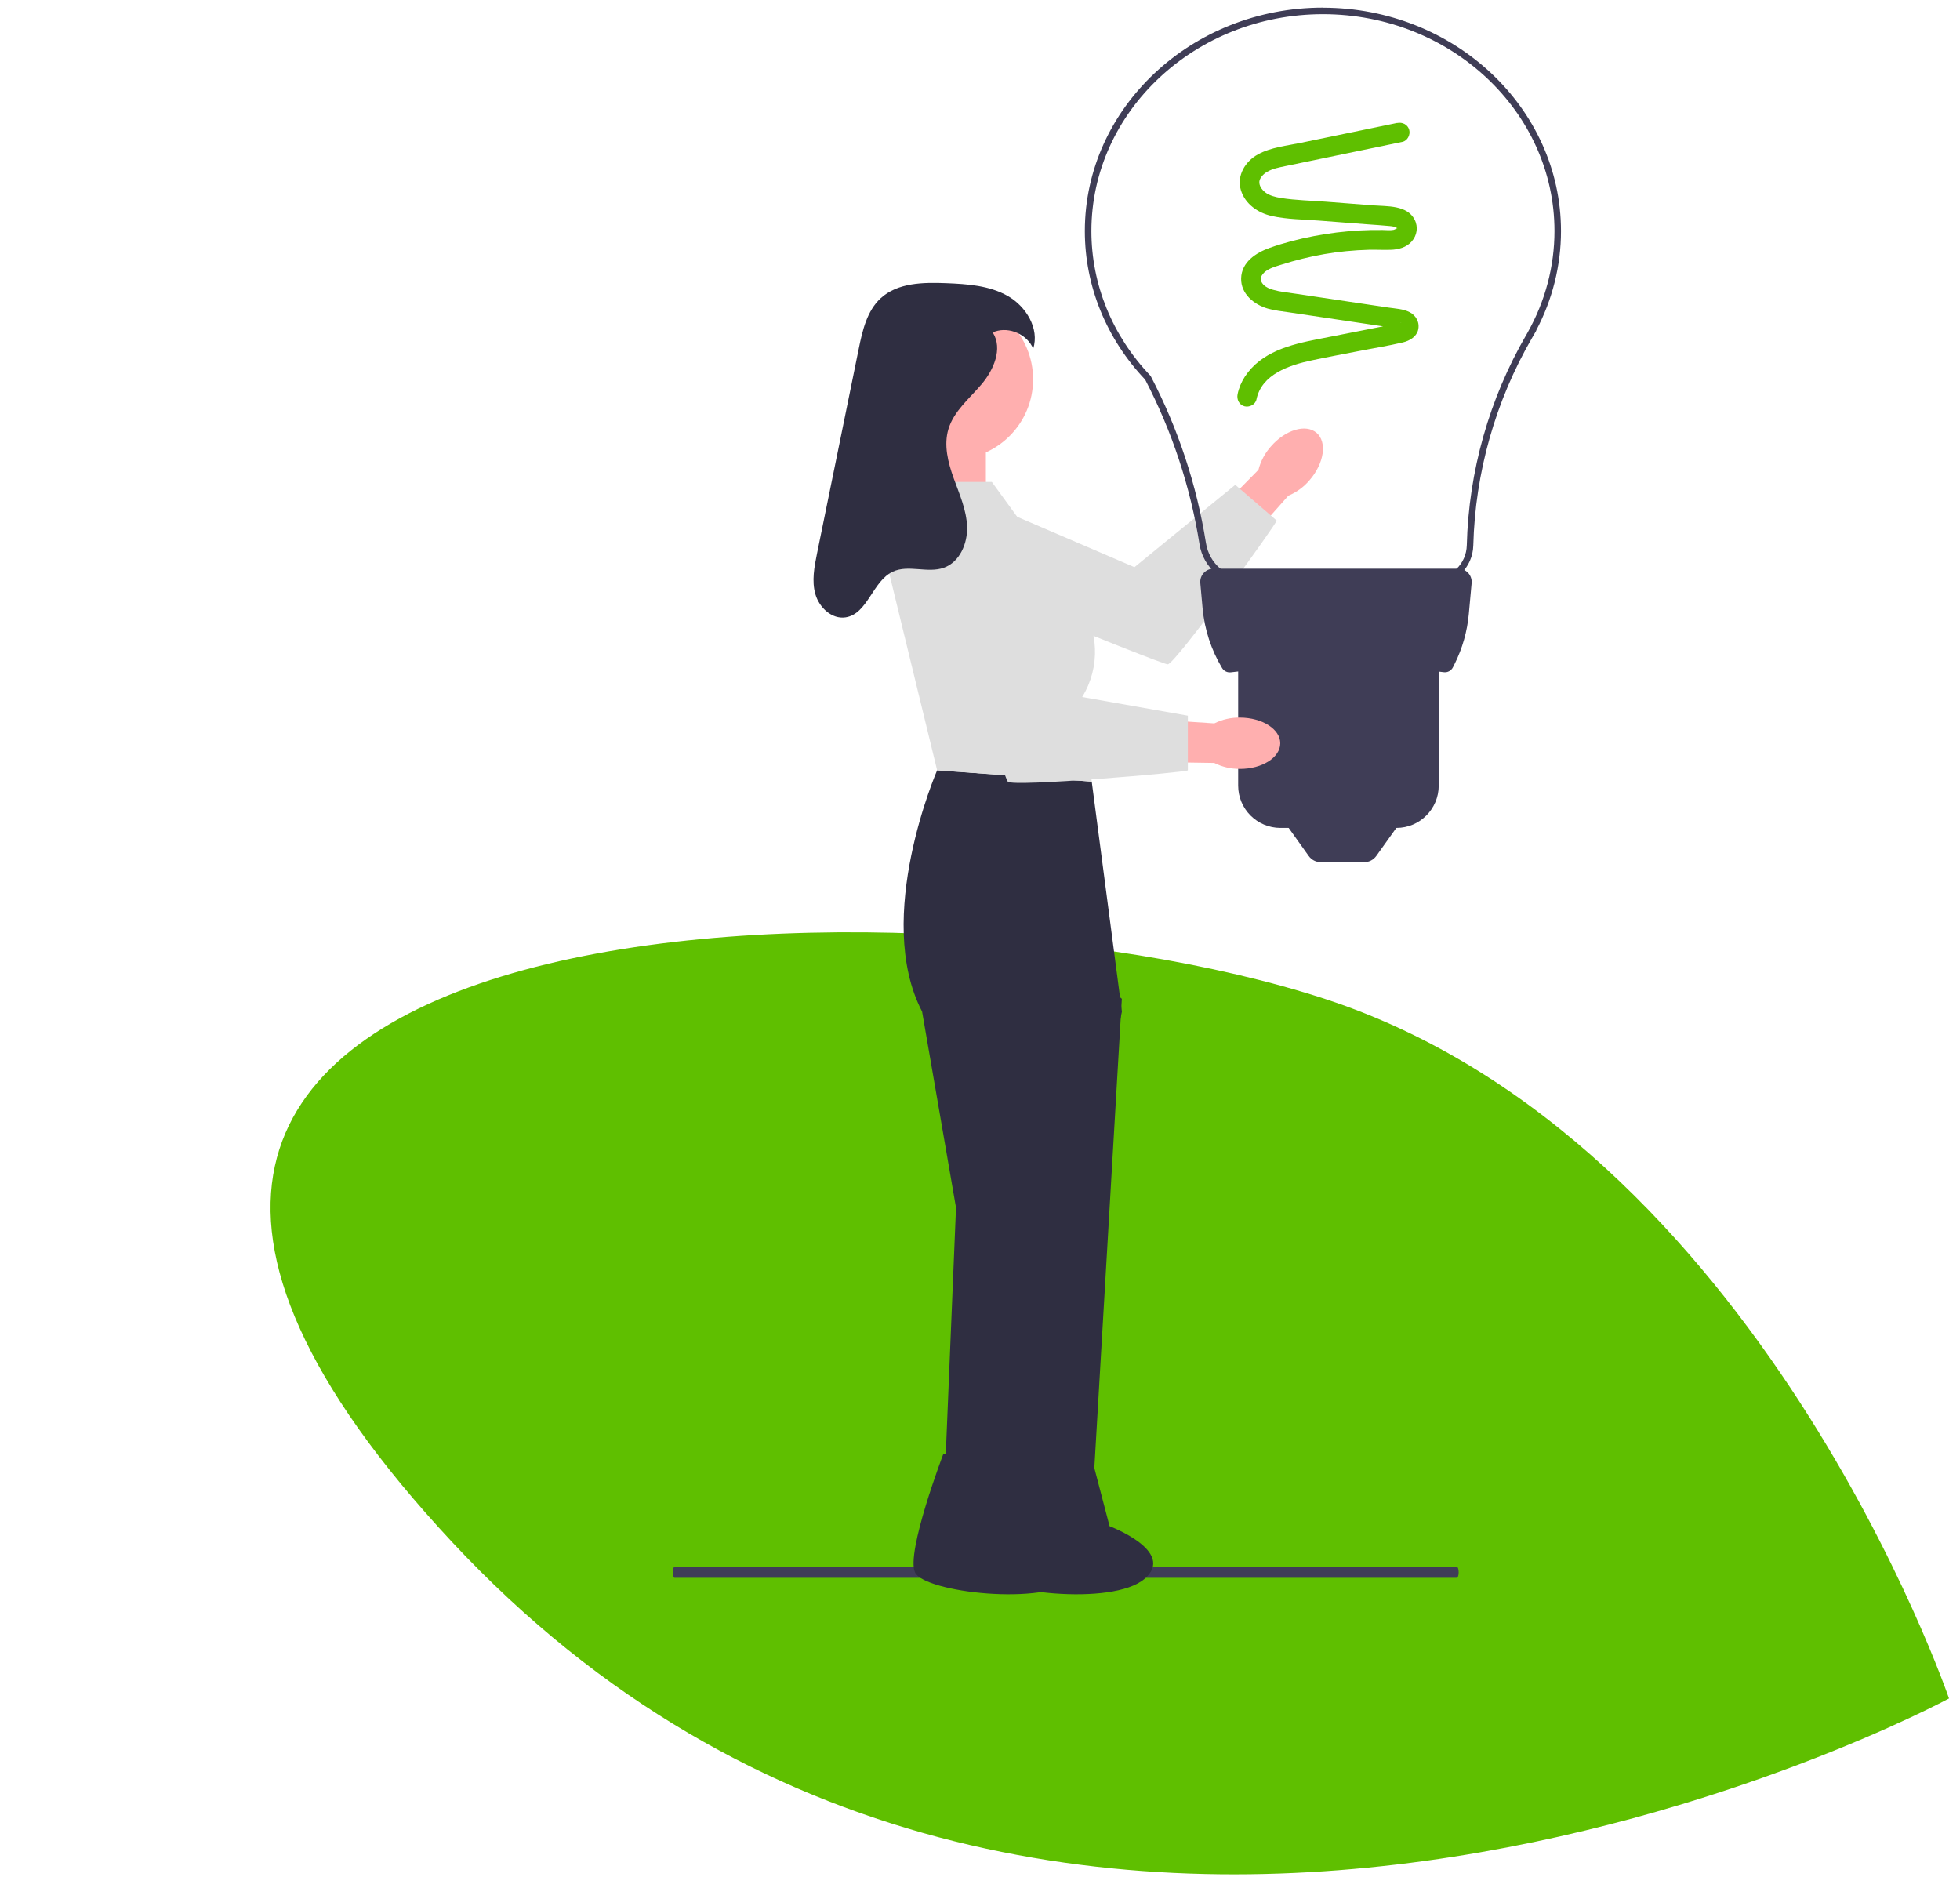 <?xml version="1.0"?>
<svg width="507.996" height="486.465" xmlns="http://www.w3.org/2000/svg" xmlns:svg="http://www.w3.org/2000/svg">
 <g class="layer">
  <title>Layer 1</title>
  <g id="svg_26">
   <g id="svg_1">
    <path d="m339.42,124.44c-1.49,1.76 -3.37,3.14 -5.5,4.02l-6.09,6.87l-17.28,20.86l-11.67,7.06l-5.42,-9.33l25.58,-24.92l7.13,-7.25c0.57,-2.23 1.67,-4.3 3.2,-6.02c3.78,-4.37 9.09,-5.95 11.87,-3.55c2.77,2.4 1.96,7.89 -1.82,12.26z" fill="#ffafaf" id="svg_2"/>
    <path d="m235.01,145.16l11.23,-18.7l47.79,20.53l26.13,-21.34s10.36,8.93 10.73,9.25s-26.35,37.32 -28.24,37.27c-1.9,-0.04 -67.64,-27.01 -67.64,-27.01z" fill="#dedede" id="svg_3"/>
   </g>
   <path d="m505.15,440.19c0,0 -49.36,-144.54 -161.7,-181.29c-112.34,-36.75 -381.49,-25.69 -226.32,140.7c155.18,166.39 388.01,40.59 388.01,40.59z" fill="#5fbf00" id="svg_25"/>
   <path d="m174.36,407.49c0,0.79 0.21,1.43 0.48,1.43l202.74,0c0.26,0 0.48,-0.64 0.48,-1.43c0,-0.79 -0.21,-1.43 -0.48,-1.43l-202.74,0c-0.26,0 -0.48,0.64 -0.48,1.43z" fill="#3f3d58" id="svg_4"/>
   <g id="svg_5">
    <path d="m342.88,2c34.02,0 61.7,25.97 61.7,57.9c0,8.92 -2.22,17.79 -6.44,25.75l0.05,0l-1.12,1.94c-9.47,16.32 -14.74,34.92 -15.22,53.76c-0.14,5.74 -4.76,10.24 -10.51,10.24l-48.08,0c-6.2,0 -11.39,-4.44 -12.37,-10.56c-2.37,-14.89 -7.11,-29.24 -14.08,-42.64c-10.08,-10.62 -15.64,-24.28 -15.64,-38.51c0,-31.92 27.68,-57.9 61.7,-57.9zm52.7,84.8l0.4,-0.72c4.52,-8.03 6.91,-17.08 6.91,-26.19c0,-30.99 -26.92,-56.21 -60.01,-56.21s-60.01,25.21 -60.01,56.21c0,13.83 5.42,27.12 15.26,37.44l0.14,0.19c7.09,13.59 11.9,28.15 14.3,43.25c0.85,5.29 5.34,9.14 10.7,9.14l48.08,0c4.83,0 8.7,-3.78 8.82,-8.6c0.48,-19.11 5.81,-37.96 15.41,-54.52z" fill="#3f3d56" id="svg_6"/>
    <path d="m378,147.38l-63.48,0c-2.02,0 -3.61,1.73 -3.42,3.74l0.59,6.53c0.5,5.48 2.23,10.77 5.05,15.48l0,0c0.47,0.79 1.36,1.22 2.27,1.11c18.81,-2.27 37.22,-2.34 55.18,-0.03c0.98,0.13 1.94,-0.37 2.38,-1.26l0.41,-0.81c2.04,-4.07 3.3,-8.49 3.71,-13.02l0.73,-8c0.18,-2.01 -1.4,-3.74 -3.42,-3.74z" fill="#3f3d56" id="svg_7"/>
    <path d="m320.91,169.78l51.98,0l0,33.83c0,6.05 -4.91,10.96 -10.96,10.96l-30.06,0c-6.05,0 -10.96,-4.91 -10.96,-10.96l0,-33.83l0,0z" fill="#3f3d56" id="svg_8"/>
    <path d="m353.58,223.45l-11.27,0c-1.23,0 -2.4,-0.6 -3.12,-1.61l-7.3,-10.23l32.12,0l-7.3,10.23c-0.73,1.01 -1.88,1.61 -3.13,1.61z" fill="#3f3d56" id="svg_9"/>
    <path d="m362.11,31.86c-8.27,1.71 -16.54,3.42 -24.82,5.13c-3.72,0.78 -7.89,1.17 -11.26,3.03c-3.28,1.79 -5.58,5.54 -4.4,9.31c1.12,3.59 4.42,5.85 7.97,6.65c3.93,0.89 8.14,0.88 12.15,1.19c4.18,0.32 8.36,0.64 12.53,0.96c1.99,0.15 3.99,0.26 5.98,0.46c0.63,0.07 1.33,0.14 1.85,0.55c-0.01,-0.01 0.18,0.11 0.08,0.13c-0.03,0 -0.03,-0.14 -0.03,-0.14c0.08,-0.25 0.05,-0.01 -0.02,-0.01c-0.02,0 -0.62,0.39 -0.96,0.46c-0.9,0.17 -1.89,0.04 -2.81,0.03c-1.99,-0.03 -3.97,0.01 -5.95,0.12c-3.99,0.21 -7.97,0.71 -11.89,1.46c-3.85,0.74 -7.69,1.72 -11.4,3.03c-3.59,1.27 -7.35,3.69 -7.45,7.94c-0.09,4.01 3.37,6.81 6.91,7.82c1.82,0.52 3.74,0.7 5.6,0.98c2.08,0.31 4.16,0.62 6.24,0.93c4.09,0.61 8.18,1.22 12.27,1.83c2.08,0.3 4.16,0.62 6.24,0.93c0.97,0.14 1.94,0.26 2.92,0.43c0.35,0.06 0.68,0.17 1.04,0.25c-0.24,-0.05 0.06,-0.05 0.01,0.01c0.15,0.09 0.15,0.08 0,-0.04l-0.1,-0.16c-0.24,-0.67 -0.23,-0.75 0.2,-1.55c0.08,-0.15 0.25,0.01 0.03,-0.02c-0.23,-0.03 0.14,-0.03 -0.1,0.07c-0.13,0.05 -0.25,0.08 -0.39,0.12c-0.96,0.27 -1.97,0.41 -2.95,0.6c-2.04,0.41 -4.07,0.8 -6.11,1.2c-4.01,0.79 -8.01,1.57 -12.02,2.36c-7.06,1.39 -14.55,3.26 -18.79,9.64c-0.91,1.39 -1.59,2.98 -1.92,4.61c-0.27,1.34 0.39,2.74 1.77,3.12c1.25,0.35 2.84,-0.42 3.12,-1.77c1.34,-6.54 8.49,-8.89 14.39,-10.14c3.9,-0.83 7.83,-1.55 11.74,-2.32c3.95,-0.78 7.95,-1.4 11.87,-2.33c1.64,-0.4 3.42,-1.4 3.89,-3.16c0.5,-1.92 -0.45,-3.77 -2.19,-4.67c-1.67,-0.85 -3.65,-0.92 -5.48,-1.19c-2,-0.3 -4.01,-0.6 -6.03,-0.9c-4.09,-0.61 -8.18,-1.22 -12.27,-1.83c-2.01,-0.3 -4.01,-0.6 -6.03,-0.9c-1.87,-0.27 -3.78,-0.46 -5.6,-0.98c-1.23,-0.35 -2.49,-0.95 -3.03,-2.12c-0.18,-0.37 -0.22,-0.65 -0.1,-1.07c0.17,-0.58 0.63,-1.12 1.13,-1.53c1.17,-0.92 2.76,-1.34 4.14,-1.78c1.83,-0.58 3.68,-1.11 5.54,-1.56c3.7,-0.91 7.45,-1.58 11.25,-1.94c1.97,-0.19 3.96,-0.32 5.94,-0.37c1.88,-0.04 3.75,0.07 5.63,0.01c1.99,-0.06 4.05,-0.59 5.43,-2.14c1.41,-1.6 1.75,-3.77 0.77,-5.68c-1.94,-3.79 -7.09,-3.41 -10.68,-3.69c-4.11,-0.31 -8.22,-0.63 -12.32,-0.95c-3.85,-0.3 -7.8,-0.36 -11.6,-0.96c-1.41,-0.22 -3.04,-0.62 -4.11,-1.46c-0.97,-0.77 -1.61,-1.77 -1.53,-2.79c0.08,-0.95 1.04,-1.99 2.05,-2.56c1.41,-0.81 3.08,-1.12 4.66,-1.45c8.11,-1.69 16.25,-3.36 24.37,-5.05c1.99,-0.41 4,-0.83 5.99,-1.24c1.34,-0.28 2.12,-1.86 1.77,-3.12c-0.39,-1.39 -1.77,-2.05 -3.12,-1.77l0,0z" fill="#5fbf00" id="svg_10"/>
   </g>
   <rect fill="#ffafaf" height="32.24" id="svg_11" width="16.61" x="238.91" y="112.72"/>
   <path d="m282.95,202.57l-40.06,-2.93s-16.61,38.1 -3.9,62.53l8.79,50.81l-3.47,83.63l18.2,0l28.27,-134.43l-7.82,-59.6z" fill="#2f2e41" id="svg_12"/>
   <polygon fill="#2f2e41" id="svg_13" points="275.13,245.249 290.763,258.856 282.946,392.121 265.359,392.121 275.13,245.249 "/>
   <circle cx="246.99" cy="98.3" fill="#ffafaf" id="svg_14" r="20.77"/>
   <path d="m244.51,376.76l21.45,3.39l4.03,15.39s17.42,6.55 9.03,13.68c-8.39,7.13 -39.4,3.44 -41.85,-1.67s7.34,-30.78 7.34,-30.78z" fill="#2f2e41" id="svg_15"/>
   <path d="m262.1,376.76l21.45,3.39l4.03,15.39s17.42,6.55 9.03,13.68c-8.39,7.13 -39.4,3.44 -41.85,-1.67c-2.45,-5.11 7.34,-30.78 7.34,-30.78z" fill="#2f2e41" id="svg_16"/>
   <path d="m321.35,199.27c-2.31,0.03 -4.58,-0.5 -6.64,-1.54l-9.18,-0.14l-27.08,0.52l-12.97,-4.23l3.53,-10.19l35.58,3.12l10.14,0.67c2.07,-1.03 4.35,-1.55 6.66,-1.5c5.76,0.01 10.44,3 10.43,6.67c-0.02,3.68 -4.7,6.64 -10.47,6.63z" fill="#ffafaf" id="svg_17"/>
   <path d="m257.06,124.9l-20.56,0l-6.8,20.51l13.19,54.23l40.06,2.93l-2.44,-21.98l0,0c4.72,-7.68 4.35,-17.46 -0.96,-24.77l-22.49,-30.93z" fill="#dedede" id="svg_18"/>
   <path d="m237.52,133.69l21.49,-3.69l15.63,49.61l33.23,5.87l0,14.17c0,0.49 -45.47,4.4 -46.67,2.93c-1.21,-1.47 -23.67,-68.89 -23.67,-68.89z" fill="#dedede" id="svg_19"/>
   <path d="m257.36,86.26c2.55,4.13 0.2,9.58 -2.94,13.3s-7.19,6.96 -8.6,11.62c-1.26,4.18 -0.12,8.67 1.36,12.77c1.48,4.1 3.32,8.19 3.47,12.54c0.15,4.36 -1.91,9.17 -6.01,10.64c-4.21,1.51 -9.19,-0.86 -13.24,1.02c-5.28,2.46 -6.48,10.96 -12.24,11.85c-3.55,0.54 -6.83,-2.54 -7.82,-5.98c-1,-3.45 -0.28,-7.13 0.43,-10.64c1.96,-9.63 3.93,-19.25 5.89,-28.87c1.63,-8.01 3.26,-16.03 4.89,-24.03c0.97,-4.78 2.13,-9.9 5.72,-13.2c4.4,-4.03 11.01,-4.13 16.97,-3.89c5.48,0.22 11.17,0.6 15.93,3.3c4.77,2.7 8.27,8.45 6.62,13.68c-1.54,-3.68 -6.14,-5.74 -9.91,-4.45" fill="#2f2e41" id="svg_20"/>
  </g>
 </g>
</svg>